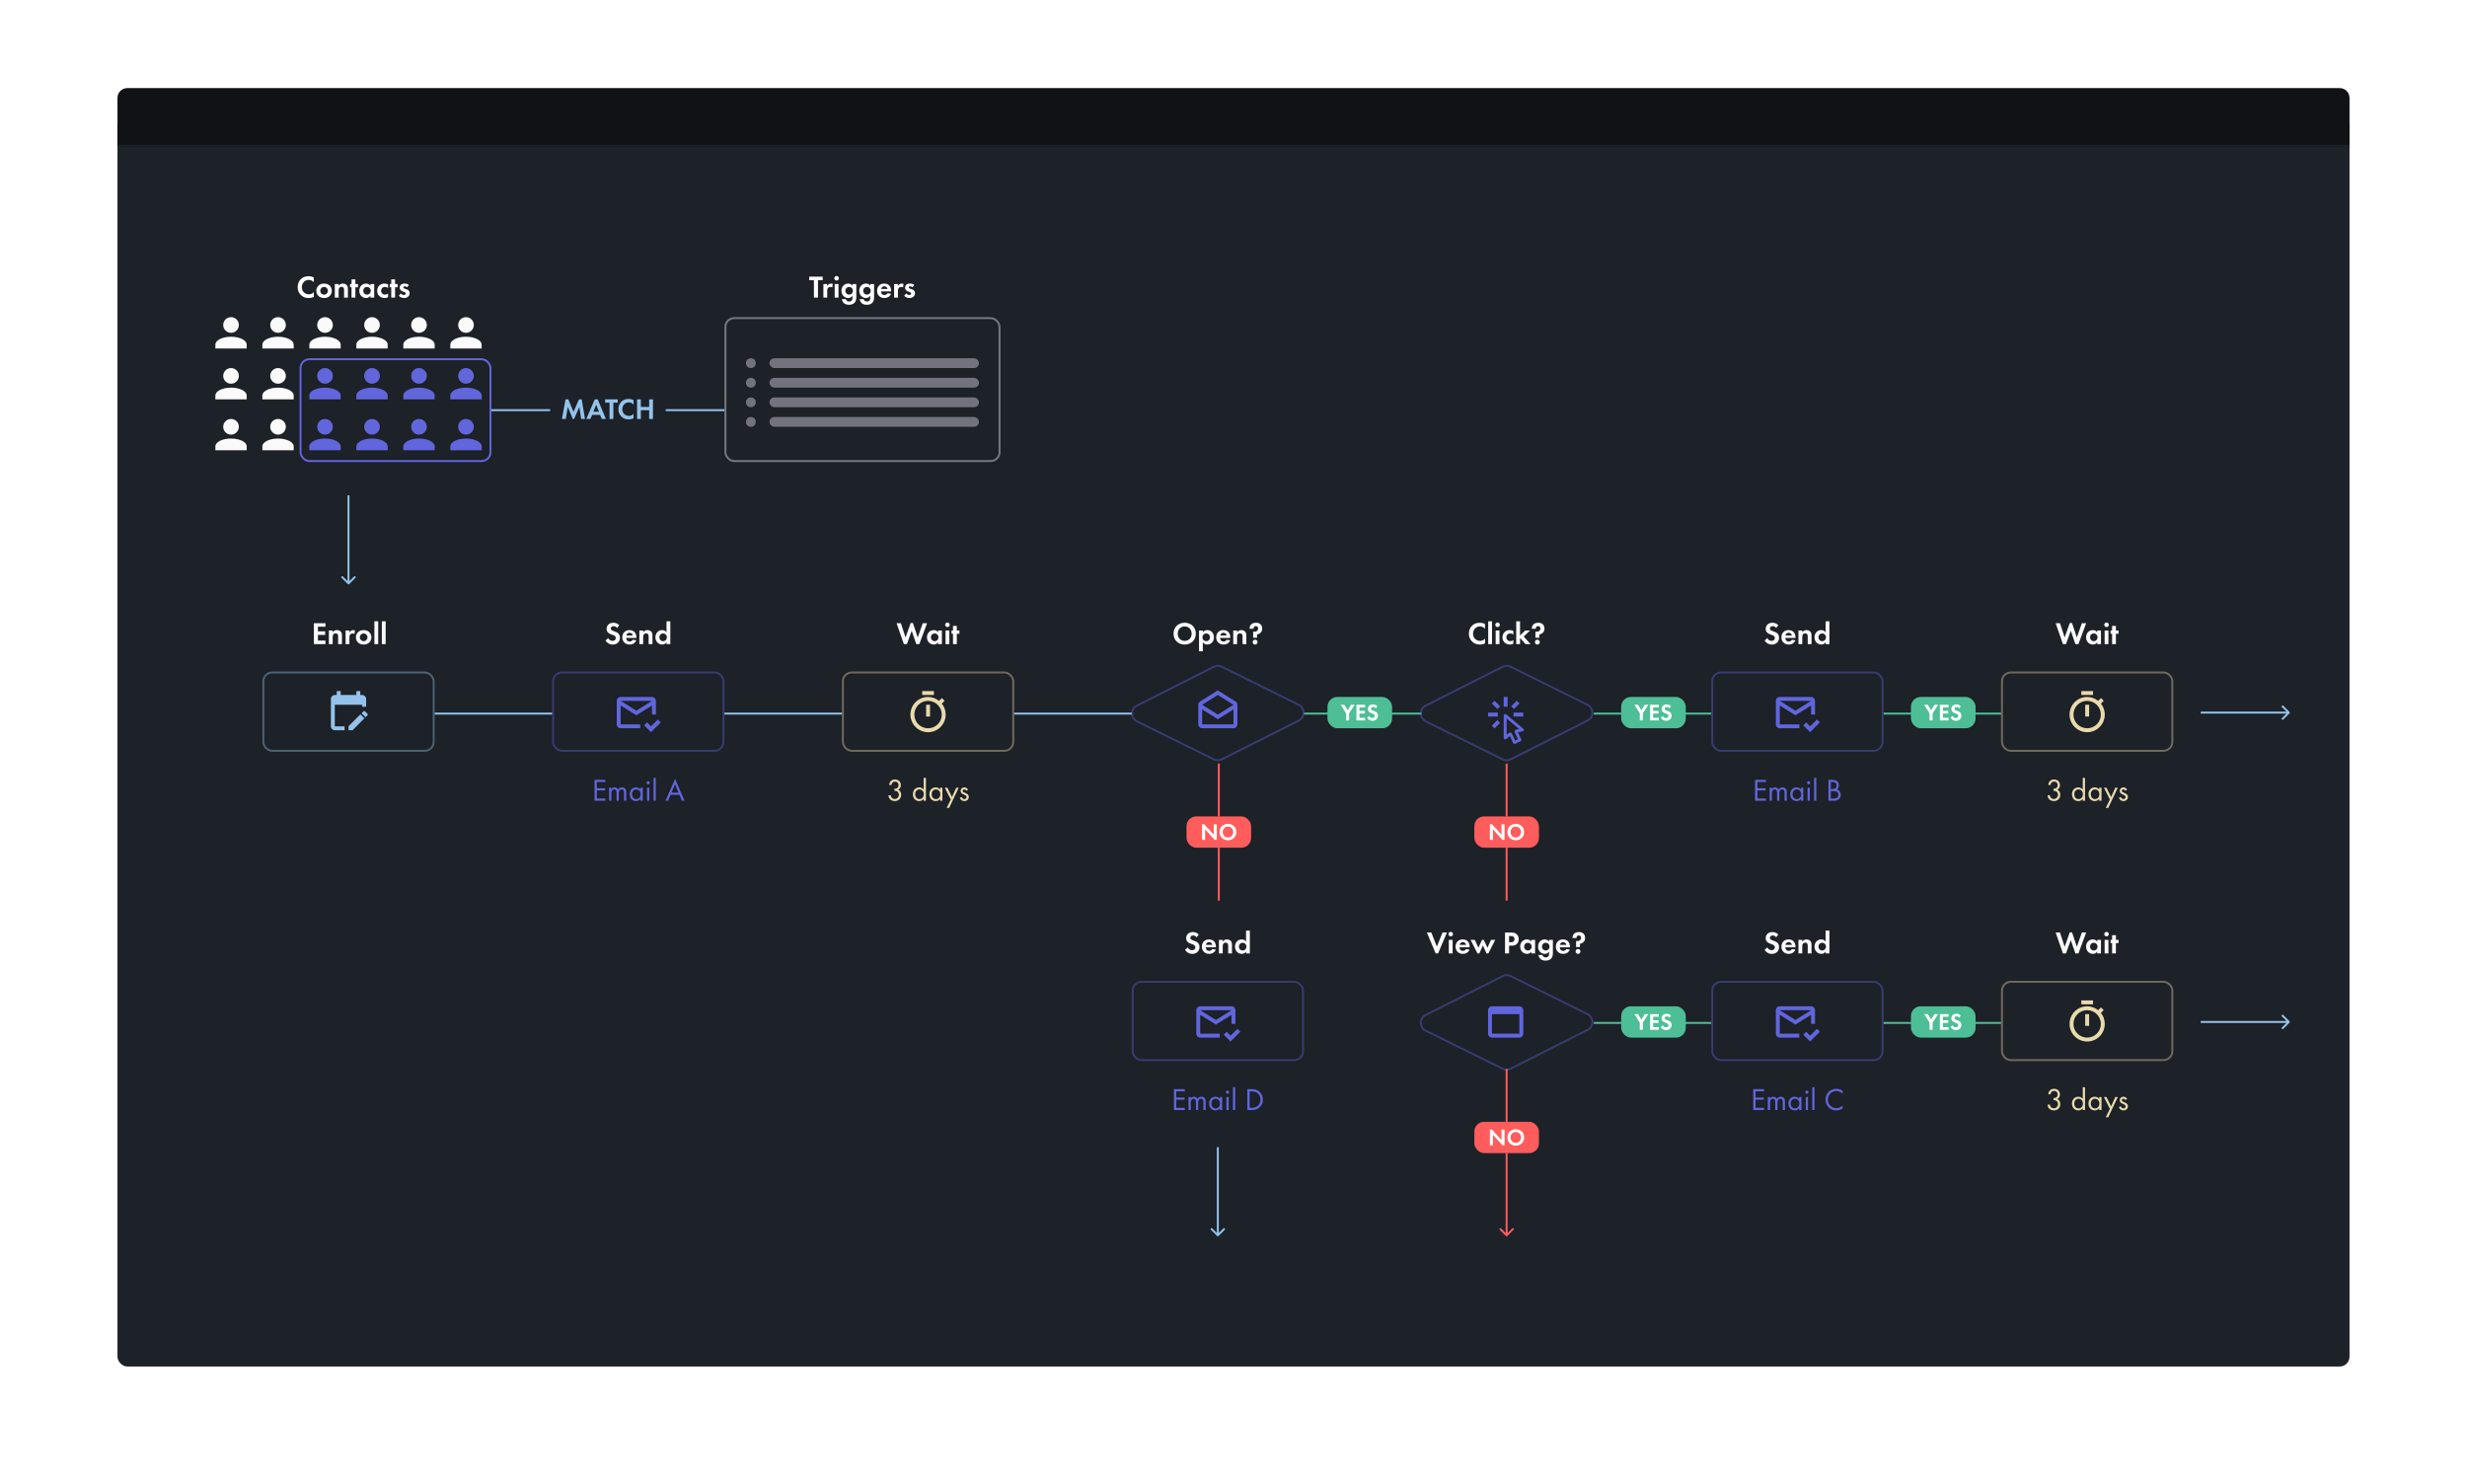 <svg width="1260" height="758" viewBox="0 0 1260 758" fill="none" xmlns="http://www.w3.org/2000/svg">
<g filter="url(#filter0_d)">
<rect x="60" y="45" width="1140" height="638" rx="5" fill="#1D2128"/>
</g>
<rect opacity="0.4" x="134.5" y="343.5" width="87" height="40" rx="4.5" stroke="#93C3EA"/>
<path d="M185 355H184V353H182V355H174V353H172V355H171C169.9 355 169 355.9 169 357V371C169 372.1 169.9 373 171 373H176V371H171V360H185V361H187V357C187 355.9 186.1 355 185 355ZM187.7 365.35L186.7 366.35L184.65 364.35L185.65 363.35C185.85 363.14 186.19 363.13 186.42 363.35L187.7 364.63C187.89 364.83 187.89 365.15 187.7 365.35ZM178 370.94L184.07 364.88L186.12 366.88L180.06 373H178V370.94Z" fill="#93C3EA"/>
<path d="M166.23 318.328H160.31V329H166.23V327.208H162.39V324.296H166.07V322.504H162.39V320.12H166.23V318.328ZM167.959 329H169.911V325.464C169.911 325.064 169.927 324.568 170.215 324.12C170.503 323.688 170.903 323.512 171.415 323.512C171.607 323.512 172.023 323.544 172.327 323.864C172.679 324.232 172.695 324.84 172.695 325.224V329H174.647V324.648C174.647 323.976 174.583 323.288 174.103 322.696C173.559 322.024 172.663 321.848 172.055 321.848C170.935 321.848 170.279 322.456 169.911 322.968V322.072H167.959V329ZM176.506 329H178.458V325.672C178.458 325.192 178.474 324.6 178.842 324.136C179.226 323.656 179.77 323.576 180.138 323.576C180.538 323.576 180.794 323.656 181.05 323.832L181.306 322.008C181.082 321.928 180.81 321.848 180.474 321.848C180.01 321.848 179.626 321.96 179.322 322.152C179.178 322.232 178.762 322.52 178.458 323.112V322.072H176.506V329ZM185.732 321.848C184.42 321.848 183.524 322.28 182.932 322.824C182.243 323.448 181.764 324.408 181.764 325.544C181.764 326.664 182.243 327.624 182.932 328.248C183.524 328.792 184.42 329.224 185.732 329.224C187.044 329.224 187.94 328.792 188.532 328.248C189.22 327.624 189.7 326.664 189.7 325.544C189.7 324.408 189.22 323.448 188.532 322.824C187.94 322.28 187.044 321.848 185.732 321.848ZM185.732 327.496C184.596 327.496 183.78 326.6 183.78 325.544C183.78 324.456 184.612 323.576 185.732 323.576C186.852 323.576 187.684 324.456 187.684 325.544C187.684 326.6 186.868 327.496 185.732 327.496ZM191.209 317.336V329H193.161V317.336H191.209ZM195.022 317.336V329H196.974V317.336H195.022Z" fill="#FAFAFA"/>
<rect opacity="0.4" x="282.5" y="343.5" width="87" height="40" rx="4.5" stroke="#6166DC"/>
<path d="M337.5 369L332.5 374L329 370.5L330.5 369L332.5 371L336 367.5L337.5 369ZM315 358V370C315 371.1 315.9 372 317 372H327V370H317V360.37L325 365.36L333 360.37V365H335V358C335 356.9 334.1 356 333 356H317C315.89 356 315 356.89 315 358ZM317 358H333L325 363L317 358Z" fill="#6166DC"/>
<path d="M316.263 319.336C315.175 318.216 313.911 318.088 313.239 318.088C310.871 318.088 309.815 319.656 309.815 321.224C309.815 322.312 310.311 322.904 310.663 323.208C311.207 323.688 311.879 323.944 312.439 324.136C313.047 324.344 313.687 324.552 314.087 324.92C314.375 325.192 314.503 325.496 314.503 325.88C314.503 326.776 313.799 327.352 312.855 327.352C312.103 327.352 311.127 326.968 310.615 325.928L309.255 327.224C309.815 328.04 310.967 329.24 312.935 329.24C315.143 329.24 316.647 327.816 316.647 325.736C316.647 324.648 316.215 323.928 315.735 323.496C315.191 323 314.407 322.712 313.575 322.424C312.903 322.184 312.551 322.056 312.295 321.816C312.039 321.592 311.959 321.352 311.959 321.096C311.959 320.552 312.311 319.848 313.431 319.848C313.815 319.848 314.551 319.928 315.175 320.76L316.263 319.336ZM323.194 326.776C322.874 327.336 322.314 327.688 321.578 327.688C320.826 327.688 320.394 327.32 320.186 327.032C319.962 326.728 319.85 326.28 319.85 325.864H325.034V325.704C325.034 324.952 324.938 323.864 324.202 322.984C323.722 322.408 322.906 321.848 321.498 321.848C320.666 321.848 319.706 322.024 318.89 322.824C318.394 323.32 317.834 324.168 317.834 325.544C317.834 326.632 318.154 327.528 318.922 328.248C319.61 328.904 320.458 329.224 321.578 329.224C323.994 329.224 324.778 327.576 324.986 327.064L323.194 326.776ZM319.914 324.616C320.074 323.688 320.826 323.224 321.546 323.224C322.266 323.224 323.034 323.672 323.194 324.616H319.914ZM326.545 329H328.497V325.464C328.497 325.064 328.513 324.568 328.801 324.12C329.089 323.688 329.489 323.512 330.001 323.512C330.193 323.512 330.609 323.544 330.913 323.864C331.265 324.232 331.281 324.84 331.281 325.224V329H333.233V324.648C333.233 323.976 333.169 323.288 332.689 322.696C332.145 322.024 331.249 321.848 330.641 321.848C329.521 321.848 328.865 322.456 328.497 322.968V322.072H326.545V329ZM340.404 322.968C339.748 321.944 338.708 321.848 338.18 321.848C336.132 321.848 334.74 323.48 334.74 325.528C334.74 327.56 336.148 329.224 338.276 329.224C338.772 329.224 339.7 329.112 340.404 328.104V329H342.356V317.336H340.404V322.968ZM338.676 323.576C339.796 323.576 340.596 324.424 340.596 325.528C340.596 326.632 339.796 327.496 338.676 327.496C337.556 327.496 336.756 326.632 336.756 325.528C336.756 324.424 337.556 323.576 338.676 323.576Z" fill="#FAFAFA"/>
<path d="M309.193 398.328H303.657V409H309.193V407.88H304.841V403.736H309.065V402.616H304.841V399.448H309.193V398.328ZM311.088 409H312.24V405.384C312.24 404.584 312.384 403.224 313.696 403.224C314.912 403.224 314.896 404.6 314.896 405.064V409H316.048V405.304C316.048 404.504 316.192 403.224 317.52 403.224C318.608 403.224 318.704 404.216 318.704 404.968V409H319.856V404.792C319.856 403.848 319.664 402.2 317.696 402.2C317.248 402.2 316.336 402.264 315.696 403.272C315.568 403.048 315.088 402.2 313.888 402.2C313.184 402.2 312.608 402.52 312.24 403.064V402.36H311.088V409ZM327.129 403.304C326.825 402.904 326.137 402.2 324.857 402.2C323.161 402.2 321.625 403.384 321.625 405.672C321.625 408.008 323.177 409.192 324.857 409.192C326.025 409.192 326.745 408.568 327.129 408.072V409H328.281V402.36H327.129V403.304ZM324.985 403.224C326.009 403.224 327.193 403.976 327.193 405.688C327.193 407 326.393 408.168 324.985 408.168C323.609 408.168 322.809 407.096 322.809 405.672C322.809 404.056 323.849 403.224 324.985 403.224ZM330.463 402.36V409H331.615V402.36H330.463ZM330.223 399.848C330.223 400.296 330.591 400.664 331.039 400.664C331.487 400.664 331.855 400.296 331.855 399.848C331.855 399.4 331.487 399.032 331.039 399.032C330.591 399.032 330.223 399.4 330.223 399.848ZM333.791 397.336V409H334.943V397.336H333.791ZM348.278 409H349.59L344.806 397.816L339.894 409H341.206L342.486 405.992H347.03L348.278 409ZM342.95 404.872L344.774 400.6L346.566 404.872H342.95Z" fill="#6166DC"/>
<rect opacity="0.4" x="578.5" y="501.5" width="87" height="40" rx="4.5" stroke="#6166DC"/>
<path d="M633.5 527L628.5 532L625 528.5L626.5 527L628.5 529L632 525.5L633.5 527ZM611 516V528C611 529.1 611.9 530 613 530H623V528H613V518.37L621 523.36L629 518.37V523H631V516C631 514.9 630.1 514 629 514H613C611.89 514 611 514.89 611 516ZM613 516H629L621 521L613 516Z" fill="#6166DC"/>
<path d="M612.263 477.336C611.175 476.216 609.911 476.088 609.239 476.088C606.871 476.088 605.815 477.656 605.815 479.224C605.815 480.312 606.311 480.904 606.663 481.208C607.207 481.688 607.879 481.944 608.439 482.136C609.047 482.344 609.687 482.552 610.087 482.92C610.375 483.192 610.503 483.496 610.503 483.88C610.503 484.776 609.799 485.352 608.855 485.352C608.103 485.352 607.127 484.968 606.615 483.928L605.255 485.224C605.815 486.04 606.967 487.24 608.935 487.24C611.143 487.24 612.647 485.816 612.647 483.736C612.647 482.648 612.215 481.928 611.735 481.496C611.191 481 610.407 480.712 609.575 480.424C608.903 480.184 608.551 480.056 608.295 479.816C608.039 479.592 607.959 479.352 607.959 479.096C607.959 478.552 608.311 477.848 609.431 477.848C609.815 477.848 610.551 477.928 611.175 478.76L612.263 477.336ZM619.194 484.776C618.874 485.336 618.314 485.688 617.578 485.688C616.826 485.688 616.394 485.32 616.186 485.032C615.962 484.728 615.85 484.28 615.85 483.864H621.034V483.704C621.034 482.952 620.938 481.864 620.202 480.984C619.722 480.408 618.906 479.848 617.498 479.848C616.666 479.848 615.706 480.024 614.89 480.824C614.394 481.32 613.834 482.168 613.834 483.544C613.834 484.632 614.154 485.528 614.922 486.248C615.61 486.904 616.458 487.224 617.578 487.224C619.994 487.224 620.778 485.576 620.986 485.064L619.194 484.776ZM615.914 482.616C616.074 481.688 616.826 481.224 617.546 481.224C618.266 481.224 619.034 481.672 619.194 482.616H615.914ZM622.545 487H624.497V483.464C624.497 483.064 624.513 482.568 624.801 482.12C625.089 481.688 625.489 481.512 626.001 481.512C626.193 481.512 626.609 481.544 626.913 481.864C627.265 482.232 627.281 482.84 627.281 483.224V487H629.233V482.648C629.233 481.976 629.169 481.288 628.689 480.696C628.145 480.024 627.249 479.848 626.641 479.848C625.521 479.848 624.865 480.456 624.497 480.968V480.072H622.545V487ZM636.404 480.968C635.748 479.944 634.708 479.848 634.18 479.848C632.132 479.848 630.74 481.48 630.74 483.528C630.74 485.56 632.148 487.224 634.276 487.224C634.772 487.224 635.7 487.112 636.404 486.104V487H638.356V475.336H636.404V480.968ZM634.676 481.576C635.796 481.576 636.596 482.424 636.596 483.528C636.596 484.632 635.796 485.496 634.676 485.496C633.556 485.496 632.756 484.632 632.756 483.528C632.756 482.424 633.556 481.576 634.676 481.576Z" fill="#FAFAFA"/>
<path d="M605.115 556.328H599.579V567H605.115V565.88H600.763V561.736H604.987V560.616H600.763V557.448H605.115V556.328ZM607.01 567H608.162V563.384C608.162 562.584 608.306 561.224 609.618 561.224C610.834 561.224 610.818 562.6 610.818 563.064V567H611.97V563.304C611.97 562.504 612.114 561.224 613.442 561.224C614.53 561.224 614.626 562.216 614.626 562.968V567H615.778V562.792C615.778 561.848 615.586 560.2 613.618 560.2C613.17 560.2 612.258 560.264 611.618 561.272C611.49 561.048 611.01 560.2 609.81 560.2C609.106 560.2 608.53 560.52 608.162 561.064V560.36H607.01V567ZM623.051 561.304C622.747 560.904 622.059 560.2 620.779 560.2C619.083 560.2 617.547 561.384 617.547 563.672C617.547 566.008 619.099 567.192 620.779 567.192C621.947 567.192 622.667 566.568 623.051 566.072V567H624.203V560.36H623.051V561.304ZM620.907 561.224C621.931 561.224 623.115 561.976 623.115 563.688C623.115 565 622.315 566.168 620.907 566.168C619.531 566.168 618.731 565.096 618.731 563.672C618.731 562.056 619.771 561.224 620.907 561.224ZM626.385 560.36V567H627.537V560.36H626.385ZM626.145 557.848C626.145 558.296 626.513 558.664 626.961 558.664C627.409 558.664 627.777 558.296 627.777 557.848C627.777 557.4 627.409 557.032 626.961 557.032C626.513 557.032 626.145 557.4 626.145 557.848ZM629.713 555.336V567H630.865V555.336H629.713ZM637.064 567H639.224C641.128 567 642.152 566.6 643.128 565.768C643.896 565.112 645 563.912 645 561.672C645 559.752 644.152 558.392 643.176 557.576C641.832 556.44 640.312 556.328 639.24 556.328H637.064V567ZM638.248 557.448H639.288C641.992 557.448 643.784 559.112 643.784 561.672C643.784 563.192 643.144 564.248 642.344 564.92C641.304 565.784 640.136 565.88 639.288 565.88H638.248V557.448Z" fill="#6166DC"/>
<path d="M420.179 143.12V141.328H413.299V143.12H415.699V152H417.779V143.12H420.179ZM420.537 152H422.489V148.672C422.489 148.192 422.505 147.6 422.873 147.136C423.257 146.656 423.801 146.576 424.169 146.576C424.569 146.576 424.825 146.656 425.081 146.832L425.337 145.008C425.113 144.928 424.841 144.848 424.505 144.848C424.041 144.848 423.657 144.96 423.353 145.152C423.209 145.232 422.793 145.52 422.489 146.112V145.072H420.537V152ZM426.303 145.072V152H428.255V145.072H426.303ZM426.111 142.144C426.111 142.784 426.639 143.312 427.279 143.312C427.919 143.312 428.447 142.784 428.447 142.144C428.447 141.504 427.919 140.976 427.279 140.976C426.639 140.976 426.111 141.504 426.111 142.144ZM435.396 145.968C435.124 145.552 434.516 144.848 433.22 144.848C432.292 144.848 431.444 145.184 430.836 145.776C430.164 146.432 429.764 147.44 429.764 148.528C429.764 149.872 430.356 150.768 430.868 151.28C431.539 151.936 432.34 152.224 433.268 152.224C433.796 152.224 434.724 152.096 435.396 151.072V152.048C435.396 152.608 435.348 153.152 434.9 153.584C434.644 153.824 434.276 154.016 433.716 154.016C433.444 154.016 432.916 154 432.532 153.648C432.308 153.456 432.132 153.136 432.052 152.816H429.94C430.1 153.6 430.516 154.416 431.06 154.88C431.508 155.28 432.308 155.68 433.652 155.68C435.076 155.68 435.908 155.184 436.388 154.704C437.252 153.84 437.348 152.736 437.348 151.68V145.072H435.396V145.968ZM433.7 146.576C434.228 146.576 434.676 146.736 435.06 147.136C435.332 147.424 435.62 147.872 435.62 148.528C435.62 149.088 435.396 149.648 434.996 150.016C434.66 150.32 434.18 150.496 433.7 150.496C433.236 150.496 432.708 150.336 432.292 149.888C432.004 149.584 431.78 149.136 431.78 148.528C431.78 147.808 432.084 147.344 432.404 147.056C432.644 146.832 433.076 146.576 433.7 146.576ZM444.489 145.968C444.217 145.552 443.609 144.848 442.313 144.848C441.385 144.848 440.537 145.184 439.929 145.776C439.257 146.432 438.857 147.44 438.857 148.528C438.857 149.872 439.449 150.768 439.961 151.28C440.633 151.936 441.433 152.224 442.361 152.224C442.889 152.224 443.817 152.096 444.489 151.072V152.048C444.489 152.608 444.441 153.152 443.993 153.584C443.737 153.824 443.369 154.016 442.809 154.016C442.537 154.016 442.009 154 441.625 153.648C441.401 153.456 441.225 153.136 441.145 152.816H439.033C439.193 153.6 439.609 154.416 440.153 154.88C440.601 155.28 441.401 155.68 442.745 155.68C444.169 155.68 445.001 155.184 445.481 154.704C446.345 153.84 446.441 152.736 446.441 151.68V145.072H444.489V145.968ZM442.793 146.576C443.321 146.576 443.769 146.736 444.153 147.136C444.425 147.424 444.713 147.872 444.713 148.528C444.713 149.088 444.489 149.648 444.089 150.016C443.753 150.32 443.273 150.496 442.793 150.496C442.329 150.496 441.801 150.336 441.385 149.888C441.097 149.584 440.873 149.136 440.873 148.528C440.873 147.808 441.177 147.344 441.497 147.056C441.737 146.832 442.169 146.576 442.793 146.576ZM453.311 149.776C452.991 150.336 452.431 150.688 451.695 150.688C450.943 150.688 450.511 150.32 450.303 150.032C450.079 149.728 449.967 149.28 449.967 148.864H455.151V148.704C455.151 147.952 455.055 146.864 454.319 145.984C453.839 145.408 453.023 144.848 451.615 144.848C450.783 144.848 449.823 145.024 449.007 145.824C448.511 146.32 447.951 147.168 447.951 148.544C447.951 149.632 448.271 150.528 449.039 151.248C449.727 151.904 450.575 152.224 451.695 152.224C454.111 152.224 454.895 150.576 455.103 150.064L453.311 149.776ZM450.031 147.616C450.191 146.688 450.943 146.224 451.663 146.224C452.383 146.224 453.151 146.672 453.311 147.616H450.031ZM456.662 152H458.614V148.672C458.614 148.192 458.63 147.6 458.998 147.136C459.382 146.656 459.926 146.576 460.294 146.576C460.694 146.576 460.95 146.656 461.206 146.832L461.462 145.008C461.238 144.928 460.966 144.848 460.63 144.848C460.166 144.848 459.782 144.96 459.478 145.152C459.334 145.232 458.918 145.52 458.614 146.112V145.072H456.662V152ZM466.992 145.584C466.112 144.912 465.296 144.848 464.784 144.848C464.224 144.848 463.52 144.912 462.976 145.344C462.576 145.68 462.256 146.24 462.256 146.912C462.256 147.472 462.464 147.904 462.784 148.24C463.2 148.672 463.776 148.896 464.272 149.072L464.72 149.232C464.976 149.328 465.328 149.504 465.328 149.936C465.328 150.416 464.912 150.688 464.368 150.688C463.792 150.688 463.216 150.336 462.832 149.888L461.808 151.072C462.24 151.536 463.056 152.224 464.496 152.224C465.344 152.224 466.016 152 466.576 151.488C467.136 150.976 467.344 150.352 467.344 149.728C467.344 149.28 467.2 148.864 466.992 148.576C466.592 148.032 465.776 147.76 465.232 147.584L464.768 147.44C464.224 147.264 464.144 146.992 464.144 146.816C464.144 146.48 464.432 146.256 464.896 146.256C465.104 146.256 465.568 146.288 466.032 146.72L466.992 145.584Z" fill="white"/>
<rect opacity="0.4" x="370.5" y="162.5" width="140" height="73" rx="4.5" stroke="#FAFAFA"/>
<rect x="393" y="213" width="107" height="5" rx="2.5" fill="#73737D"/>
<rect x="393" y="203" width="107" height="5" rx="2.5" fill="#73737D"/>
<rect x="393" y="193" width="107" height="5" rx="2.5" fill="#73737D"/>
<rect x="393" y="183" width="107" height="5" rx="2.5" fill="#73737D"/>
<circle cx="383.5" cy="185.5" r="2.5" fill="#73737D"/>
<circle cx="383.5" cy="195.5" r="2.5" fill="#73737D"/>
<circle cx="383.5" cy="205.5" r="2.5" fill="#73737D"/>
<circle cx="383.5" cy="215.5" r="2.5" fill="#73737D"/>
<path d="M286.989 214H288.969L289.989 207.835L292.554 214H293.214L295.899 207.835L296.799 214H298.779L297.099 203.995H295.689L292.914 210.355L290.259 203.995H288.849L286.989 214ZM307.361 214H309.461L305.276 203.995H303.746L299.441 214H301.556L302.441 211.9H306.476L307.361 214ZM303.056 210.31L304.481 206.71L305.906 210.31H303.056ZM315.517 205.675V203.995H309.067V205.675H311.317V214H313.267V205.675H315.517ZM323.573 211.36C322.988 212.05 322.163 212.455 321.233 212.455C319.553 212.455 317.843 211.255 317.843 209.035C317.843 207.19 319.148 205.54 321.158 205.54C321.518 205.54 322.658 205.615 323.573 206.665V204.385C322.658 203.89 321.818 203.77 321.113 203.77C319.688 203.77 318.443 204.145 317.438 205.09C316.583 205.885 315.833 207.19 315.833 209.005C315.833 210.475 316.283 211.72 317.438 212.83C318.278 213.625 319.343 214.225 321.098 214.225C322.178 214.225 322.973 213.955 323.573 213.64V211.36ZM327.316 203.995H325.366V214H327.316V209.545H331.546V214H333.496V203.995H331.546V207.865H327.316V203.995Z" fill="#93C3EA"/>
<line x1="251" y1="209.5" x2="281" y2="209.5" stroke="#93C3EA"/>
<line x1="340" y1="209.5" x2="370" y2="209.5" stroke="#93C3EA"/>
<line x1="666" y1="364.5" x2="726" y2="364.5" stroke="#4EBE96"/>
<rect x="678" y="356" width="33" height="16" rx="5" fill="#4EBE96"/>
<path d="M687.503 368H689.063V364.34L691.883 359.996H690.035L688.319 362.78L686.603 359.996H684.755L687.503 364.34V368ZM697.209 359.996H692.769V368H697.209V366.656H694.329V364.472H697.089V363.128H694.329V361.34H697.209V359.996ZM703.475 360.752C702.659 359.912 701.711 359.816 701.207 359.816C699.431 359.816 698.639 360.992 698.639 362.168C698.639 362.984 699.011 363.428 699.275 363.656C699.683 364.016 700.187 364.208 700.607 364.352C701.063 364.508 701.543 364.664 701.843 364.94C702.059 365.144 702.155 365.372 702.155 365.66C702.155 366.332 701.627 366.764 700.919 366.764C700.355 366.764 699.623 366.476 699.239 365.696L698.219 366.668C698.639 367.28 699.503 368.18 700.979 368.18C702.635 368.18 703.763 367.112 703.763 365.552C703.763 364.736 703.439 364.196 703.079 363.872C702.671 363.5 702.083 363.284 701.459 363.068C700.955 362.888 700.691 362.792 700.499 362.612C700.307 362.444 700.247 362.264 700.247 362.072C700.247 361.664 700.511 361.136 701.351 361.136C701.639 361.136 702.191 361.196 702.659 361.82L703.475 360.752Z" fill="white"/>
<line x1="622.5" y1="390" x2="622.5" y2="417" stroke="#FF5C5C"/>
<line x1="622.5" y1="433" x2="622.5" y2="460" stroke="#FF5C5C"/>
<rect x="606" y="417" width="33" height="16" rx="5" fill="#FF5C5C"/>
<path d="M615.503 429V423.648L620.375 429H621.455V420.996H619.895V426.336L615.023 420.996H613.943V429H615.503ZM627.171 420.816C624.651 420.816 622.899 422.568 622.899 425.004C622.899 427.44 624.651 429.18 627.171 429.18C629.691 429.18 631.443 427.44 631.443 425.004C631.443 422.568 629.691 420.816 627.171 420.816ZM627.171 427.764C625.611 427.764 624.507 426.624 624.507 425.004C624.507 423.384 625.611 422.232 627.171 422.232C628.731 422.232 629.835 423.384 629.835 425.004C629.835 426.624 628.731 427.764 627.171 427.764Z" fill="white"/>
<line x1="769.5" y1="390" x2="769.5" y2="417" stroke="#FF5C5C"/>
<line x1="769.5" y1="433" x2="769.5" y2="460" stroke="#FF5C5C"/>
<rect x="753" y="417" width="33" height="16" rx="5" fill="#FF5C5C"/>
<path d="M762.503 429V423.648L767.375 429H768.455V420.996H766.895V426.336L762.023 420.996H760.943V429H762.503ZM774.171 420.816C771.651 420.816 769.899 422.568 769.899 425.004C769.899 427.44 771.651 429.18 774.171 429.18C776.691 429.18 778.443 427.44 778.443 425.004C778.443 422.568 776.691 420.816 774.171 420.816ZM774.171 427.764C772.611 427.764 771.507 426.624 771.507 425.004C771.507 423.384 772.611 422.232 774.171 422.232C775.731 422.232 776.835 423.384 776.835 425.004C776.835 426.624 775.731 427.764 774.171 427.764Z" fill="white"/>
<line x1="814" y1="364.5" x2="874" y2="364.5" stroke="#4EBE96"/>
<rect x="828" y="356" width="33" height="16" rx="5" fill="#4EBE96"/>
<path d="M837.503 368H839.063V364.34L841.883 359.996H840.035L838.319 362.78L836.603 359.996H834.755L837.503 364.34V368ZM847.209 359.996H842.769V368H847.209V366.656H844.329V364.472H847.089V363.128H844.329V361.34H847.209V359.996ZM853.475 360.752C852.659 359.912 851.711 359.816 851.207 359.816C849.431 359.816 848.639 360.992 848.639 362.168C848.639 362.984 849.011 363.428 849.275 363.656C849.683 364.016 850.187 364.208 850.607 364.352C851.063 364.508 851.543 364.664 851.843 364.94C852.059 365.144 852.155 365.372 852.155 365.66C852.155 366.332 851.627 366.764 850.919 366.764C850.355 366.764 849.623 366.476 849.239 365.696L848.219 366.668C848.639 367.28 849.503 368.18 850.979 368.18C852.635 368.18 853.763 367.112 853.763 365.552C853.763 364.736 853.439 364.196 853.079 363.872C852.671 363.5 852.083 363.284 851.459 363.068C850.955 362.888 850.691 362.792 850.499 362.612C850.307 362.444 850.247 362.264 850.247 362.072C850.247 361.664 850.511 361.136 851.351 361.136C851.639 361.136 852.191 361.196 852.659 361.82L853.475 360.752Z" fill="white"/>
<line x1="962" y1="364.5" x2="1022" y2="364.5" stroke="#4EBE96"/>
<rect x="976" y="356" width="33" height="16" rx="5" fill="#4EBE96"/>
<path d="M985.503 368H987.063V364.34L989.883 359.996H988.035L986.319 362.78L984.603 359.996H982.755L985.503 364.34V368ZM995.209 359.996H990.769V368H995.209V366.656H992.329V364.472H995.089V363.128H992.329V361.34H995.209V359.996ZM1001.47 360.752C1000.66 359.912 999.711 359.816 999.207 359.816C997.431 359.816 996.639 360.992 996.639 362.168C996.639 362.984 997.011 363.428 997.275 363.656C997.683 364.016 998.187 364.208 998.607 364.352C999.063 364.508 999.543 364.664 999.843 364.94C1000.06 365.144 1000.15 365.372 1000.15 365.66C1000.15 366.332 999.627 366.764 998.919 366.764C998.355 366.764 997.623 366.476 997.239 365.696L996.219 366.668C996.639 367.28 997.503 368.18 998.979 368.18C1000.63 368.18 1001.76 367.112 1001.76 365.552C1001.76 364.736 1001.44 364.196 1001.08 363.872C1000.67 363.5 1000.08 363.284 999.459 363.068C998.955 362.888 998.691 362.792 998.499 362.612C998.307 362.444 998.247 362.264 998.247 362.072C998.247 361.664 998.511 361.136 999.351 361.136C999.639 361.136 1000.19 361.196 1000.66 361.82L1001.47 360.752Z" fill="white"/>
<rect opacity="0.4" x="874.5" y="343.5" width="87" height="40" rx="4.5" stroke="#6166DC"/>
<path d="M929.5 369L924.5 374L921 370.5L922.5 369L924.5 371L928 367.5L929.5 369ZM907 358V370C907 371.1 907.9 372 909 372H919V370H909V360.37L917 365.36L925 360.37V365H927V358C927 356.9 926.1 356 925 356H909C907.89 356 907 356.89 907 358ZM909 358H925L917 363L909 358Z" fill="#6166DC"/>
<path d="M908.263 319.336C907.175 318.216 905.911 318.088 905.239 318.088C902.871 318.088 901.815 319.656 901.815 321.224C901.815 322.312 902.311 322.904 902.663 323.208C903.207 323.688 903.879 323.944 904.439 324.136C905.047 324.344 905.687 324.552 906.087 324.92C906.375 325.192 906.503 325.496 906.503 325.88C906.503 326.776 905.799 327.352 904.855 327.352C904.103 327.352 903.127 326.968 902.615 325.928L901.255 327.224C901.815 328.04 902.967 329.24 904.935 329.24C907.143 329.24 908.647 327.816 908.647 325.736C908.647 324.648 908.215 323.928 907.735 323.496C907.191 323 906.407 322.712 905.575 322.424C904.903 322.184 904.551 322.056 904.295 321.816C904.039 321.592 903.959 321.352 903.959 321.096C903.959 320.552 904.311 319.848 905.431 319.848C905.815 319.848 906.551 319.928 907.175 320.76L908.263 319.336ZM915.194 326.776C914.874 327.336 914.314 327.688 913.578 327.688C912.826 327.688 912.394 327.32 912.186 327.032C911.962 326.728 911.85 326.28 911.85 325.864H917.034V325.704C917.034 324.952 916.938 323.864 916.202 322.984C915.722 322.408 914.906 321.848 913.498 321.848C912.666 321.848 911.706 322.024 910.89 322.824C910.394 323.32 909.834 324.168 909.834 325.544C909.834 326.632 910.154 327.528 910.922 328.248C911.61 328.904 912.458 329.224 913.578 329.224C915.994 329.224 916.778 327.576 916.986 327.064L915.194 326.776ZM911.914 324.616C912.074 323.688 912.826 323.224 913.546 323.224C914.266 323.224 915.034 323.672 915.194 324.616H911.914ZM918.545 329H920.497V325.464C920.497 325.064 920.513 324.568 920.801 324.12C921.089 323.688 921.489 323.512 922.001 323.512C922.193 323.512 922.609 323.544 922.913 323.864C923.265 324.232 923.281 324.84 923.281 325.224V329H925.233V324.648C925.233 323.976 925.169 323.288 924.689 322.696C924.145 322.024 923.249 321.848 922.641 321.848C921.521 321.848 920.865 322.456 920.497 322.968V322.072H918.545V329ZM932.404 322.968C931.748 321.944 930.708 321.848 930.18 321.848C928.132 321.848 926.74 323.48 926.74 325.528C926.74 327.56 928.148 329.224 930.276 329.224C930.772 329.224 931.7 329.112 932.404 328.104V329H934.356V317.336H932.404V322.968ZM930.676 323.576C931.796 323.576 932.596 324.424 932.596 325.528C932.596 326.632 931.796 327.496 930.676 327.496C929.556 327.496 928.756 326.632 928.756 325.528C928.756 324.424 929.556 323.576 930.676 323.576Z" fill="#FAFAFA"/>
<path d="M901.928 398.328H896.392V409H901.928V407.88H897.576V403.736H901.8V402.616H897.576V399.448H901.928V398.328ZM903.822 409H904.974V405.384C904.974 404.584 905.118 403.224 906.43 403.224C907.646 403.224 907.63 404.6 907.63 405.064V409H908.782V405.304C908.782 404.504 908.926 403.224 910.254 403.224C911.342 403.224 911.438 404.216 911.438 404.968V409H912.59V404.792C912.59 403.848 912.398 402.2 910.43 402.2C909.982 402.2 909.07 402.264 908.43 403.272C908.302 403.048 907.822 402.2 906.622 402.2C905.918 402.2 905.342 402.52 904.974 403.064V402.36H903.822V409ZM919.864 403.304C919.56 402.904 918.872 402.2 917.592 402.2C915.896 402.2 914.36 403.384 914.36 405.672C914.36 408.008 915.912 409.192 917.592 409.192C918.76 409.192 919.48 408.568 919.864 408.072V409H921.016V402.36H919.864V403.304ZM917.72 403.224C918.744 403.224 919.928 403.976 919.928 405.688C919.928 407 919.128 408.168 917.72 408.168C916.344 408.168 915.544 407.096 915.544 405.672C915.544 404.056 916.584 403.224 917.72 403.224ZM923.197 402.36V409H924.349V402.36H923.197ZM922.957 399.848C922.957 400.296 923.325 400.664 923.773 400.664C924.221 400.664 924.589 400.296 924.589 399.848C924.589 399.4 924.221 399.032 923.773 399.032C923.325 399.032 922.957 399.4 922.957 399.848ZM926.526 397.336V409H927.678V397.336H926.526ZM933.876 398.328V409H936.532C937.268 409 938.244 408.968 939.092 408.296C939.668 407.848 940.18 407.016 940.18 405.992C940.18 404.968 939.636 403.672 938.148 403.304C939.092 402.664 939.204 401.736 939.204 401.208C939.204 399.912 938.58 399.256 938.244 399C937.46 398.376 936.388 398.328 935.796 398.328H933.876ZM935.06 399.448H935.988C936.324 399.448 938.052 399.48 938.052 401.24C938.052 402.888 936.58 403.016 935.956 403.016H935.06V399.448ZM935.06 404.072H936.276C937.124 404.072 937.684 404.168 938.084 404.392C938.5 404.616 938.996 405.112 938.996 405.96C938.996 406.6 938.708 407.128 938.292 407.432C937.78 407.832 937.108 407.88 936.42 407.88H935.06V404.072Z" fill="#6166DC"/>
<path opacity="0.4" d="M619.994 340.573C621.258 339.935 622.749 339.929 624.019 340.557L663.307 360.007C666.632 361.653 666.649 366.389 663.336 368.058L624.003 387.881C622.74 388.518 621.252 388.523 619.985 387.897L580.696 368.486C577.37 366.842 577.349 362.107 580.661 360.434L619.994 340.573Z" stroke="#6166DC"/>
<path d="M622 367.36L614 362.36V370H630V362.36L622 367.36ZM614 360L622 365L630 360L622 355L614 360ZM632 360V370C632 371.1 631.1 372 630 372H614C612.9 372 612 371.1 612 370V360C612 359.27 612.39 358.64 612.97 358.29L622 352.64L631.03 358.29C631.61 358.64 632 359.27 632 360Z" fill="#6166DC"/>
<path d="M605.064 318.088C601.704 318.088 599.368 320.424 599.368 323.672C599.368 326.92 601.704 329.24 605.064 329.24C608.424 329.24 610.76 326.92 610.76 323.672C610.76 320.424 608.424 318.088 605.064 318.088ZM605.064 327.352C602.984 327.352 601.512 325.832 601.512 323.672C601.512 321.512 602.984 319.976 605.064 319.976C607.144 319.976 608.616 321.512 608.616 323.672C608.616 325.832 607.144 327.352 605.064 327.352ZM614.341 328.104C615.109 329.144 616.085 329.224 616.565 329.224C617.589 329.224 618.389 328.824 618.917 328.328C619.317 327.944 620.005 327.096 620.005 325.528C620.005 324.152 619.477 323.288 618.965 322.776C618.181 321.992 617.205 321.848 616.597 321.848C615.317 321.848 614.645 322.536 614.341 322.968V322.072H612.389V332.664H614.341V328.104ZM616.069 323.576C616.533 323.576 617.045 323.752 617.397 324.072C617.781 324.44 617.989 325.016 617.989 325.528C617.989 326.04 617.797 326.616 617.381 327C617.125 327.24 616.709 327.496 616.069 327.496C615.461 327.496 615.045 327.256 614.789 327.032C614.405 326.696 614.149 326.168 614.149 325.528C614.149 324.888 614.373 324.408 614.805 324.04C615.157 323.72 615.557 323.576 616.069 323.576ZM626.522 326.776C626.202 327.336 625.642 327.688 624.906 327.688C624.154 327.688 623.722 327.32 623.514 327.032C623.29 326.728 623.178 326.28 623.178 325.864H628.362V325.704C628.362 324.952 628.266 323.864 627.53 322.984C627.05 322.408 626.234 321.848 624.826 321.848C623.994 321.848 623.034 322.024 622.218 322.824C621.722 323.32 621.162 324.168 621.162 325.544C621.162 326.632 621.482 327.528 622.25 328.248C622.938 328.904 623.786 329.224 624.906 329.224C627.322 329.224 628.106 327.576 628.314 327.064L626.522 326.776ZM623.242 324.616C623.402 323.688 624.154 323.224 624.874 323.224C625.594 323.224 626.362 323.672 626.522 324.616H623.242ZM629.873 329H631.825V325.464C631.825 325.064 631.841 324.568 632.129 324.12C632.417 323.688 632.817 323.512 633.329 323.512C633.521 323.512 633.937 323.544 634.241 323.864C634.593 324.232 634.609 324.84 634.609 325.224V329H636.561V324.648C636.561 323.976 636.497 323.288 636.017 322.696C635.473 322.024 634.577 321.848 633.969 321.848C632.849 321.848 632.193 322.456 631.825 322.968V322.072H629.873V329ZM642.02 325.752V324.072C642.836 323.96 643.444 323.576 643.844 323.176C644.388 322.632 644.66 321.976 644.66 321.112C644.66 320.04 644.276 319.336 643.828 318.904C643.156 318.248 642.324 318.088 641.492 318.088C640.148 318.088 639.396 318.536 638.964 318.984C638.516 319.464 638.164 320.312 638.164 321.144H640.244C640.244 320.584 640.42 320.264 640.596 320.104C640.692 320.008 640.948 319.816 641.412 319.816C641.812 319.816 642.068 319.96 642.244 320.136C642.436 320.328 642.58 320.632 642.58 321.064C642.58 321.496 642.404 321.88 642.164 322.136C641.828 322.472 641.284 322.68 640.66 322.68C640.436 322.68 640.228 322.664 640.036 322.616V325.752H642.02ZM639.78 327.992C639.78 328.696 640.324 329.24 641.028 329.24C641.732 329.24 642.276 328.696 642.276 327.992C642.276 327.288 641.732 326.744 641.028 326.744C640.324 326.744 639.78 327.288 639.78 327.992Z" fill="#FAFAFA"/>
<path opacity="0.4" d="M767.494 340.573C768.758 339.935 770.249 339.929 771.519 340.557L810.807 360.007C814.132 361.653 814.149 366.389 810.836 368.058L771.503 387.881C770.24 388.518 768.752 388.523 767.485 387.897L728.196 368.486C724.87 366.842 724.849 362.107 728.161 360.434L767.494 340.573Z" stroke="#6166DC"/>
<path d="M769.5 367L775.88 372.37L775 372.55L774.36 372.67C773.73 372.8 773.37 373.5 773.65 374.07L773.92 374.65L775.28 377.59L773.86 378.25L772.5 375.32L772.24 374.74C771.97 374.15 771.22 373.97 770.72 374.38L770.21 374.78L769.5 375.35V367ZM768.76 364.69C768.34 364.69 768 365.03 768 365.45V376.9C768 377.32 768.34 377.66 768.76 377.66C768.95 377.66 769.11 377.6 769.24 377.5L771.15 375.95L772.81 379.57C772.94 379.84 773.21 380 773.5 380C773.61 380 773.72 380 773.83 379.92L776.59 378.64C776.97 378.46 777.15 378 776.95 377.63L775.28 374L777.69 373.55C777.85 373.5 778 373.43 778.12 373.29C778.39 372.97 778.35 372.5 778 372.21L769.26 364.86L769.25 364.87C769.12 364.76 768.95 364.69 768.76 364.69ZM773 366V364H778V366H773ZM771.83 360.76L774.66 357.93L776.07 359.34L773.24 362.17L771.83 360.76ZM768 356H770V361H768V356ZM761.93 370.66L764.76 367.83L766.17 369.24L763.34 372.07L761.93 370.66ZM761.93 359.34L763.34 357.93L766.17 360.76L764.76 362.17L761.93 359.34ZM765 366H760V364H765V366Z" fill="#6166DC"/>
<path d="M758.46 326.184C757.836 326.92 756.956 327.352 755.964 327.352C754.172 327.352 752.348 326.072 752.348 323.704C752.348 321.736 753.74 319.976 755.884 319.976C756.268 319.976 757.484 320.056 758.46 321.176V318.744C757.484 318.216 756.588 318.088 755.836 318.088C754.316 318.088 752.988 318.488 751.916 319.496C751.004 320.344 750.204 321.736 750.204 323.672C750.204 325.24 750.684 326.568 751.916 327.752C752.812 328.6 753.948 329.24 755.82 329.24C756.972 329.24 757.82 328.952 758.46 328.616V326.184ZM760.084 317.336V329H762.036V317.336H760.084ZM763.897 322.072V329H765.849V322.072H763.897ZM763.705 319.144C763.705 319.784 764.233 320.312 764.873 320.312C765.513 320.312 766.041 319.784 766.041 319.144C766.041 318.504 765.513 317.976 764.873 317.976C764.233 317.976 763.705 318.504 763.705 319.144ZM772.925 322.264C772.365 321.992 771.773 321.848 771.053 321.848C770.381 321.848 769.405 321.992 768.557 322.744C767.853 323.368 767.357 324.344 767.357 325.56C767.357 326.856 767.933 327.72 768.461 328.216C769.085 328.808 770.045 329.224 771.133 329.224C771.933 329.224 772.541 328.984 772.925 328.792V326.888C772.397 327.368 771.821 327.496 771.389 327.496C770.221 327.496 769.373 326.664 769.373 325.528C769.373 324.52 770.029 323.576 771.325 323.576C771.997 323.576 772.509 323.8 772.925 324.184V322.264ZM774.397 317.336V329H776.349V326.232L776.557 326.04L779.133 329H781.725L778.221 325.112L781.469 322.072H778.941L776.349 324.6V317.336H774.397ZM786.184 325.752V324.072C787 323.96 787.608 323.576 788.008 323.176C788.552 322.632 788.824 321.976 788.824 321.112C788.824 320.04 788.44 319.336 787.992 318.904C787.32 318.248 786.488 318.088 785.656 318.088C784.312 318.088 783.56 318.536 783.128 318.984C782.68 319.464 782.328 320.312 782.328 321.144H784.408C784.408 320.584 784.584 320.264 784.76 320.104C784.856 320.008 785.112 319.816 785.576 319.816C785.976 319.816 786.232 319.96 786.408 320.136C786.6 320.328 786.744 320.632 786.744 321.064C786.744 321.496 786.568 321.88 786.328 322.136C785.992 322.472 785.448 322.68 784.824 322.68C784.6 322.68 784.392 322.664 784.2 322.616V325.752H786.184ZM783.944 327.992C783.944 328.696 784.488 329.24 785.192 329.24C785.896 329.24 786.44 328.696 786.44 327.992C786.44 327.288 785.896 326.744 785.192 326.744C784.488 326.744 783.944 327.288 783.944 327.992Z" fill="#FAFAFA"/>
<path opacity="0.4" d="M767.494 498.573C768.758 497.935 770.249 497.929 771.519 498.557L810.807 518.007C814.132 519.653 814.149 524.389 810.836 526.058L771.503 545.881C770.24 546.518 768.752 546.523 767.485 545.897L728.196 526.486C724.87 524.842 724.849 520.107 728.161 518.434L767.494 498.573Z" stroke="#6166DC"/>
<path d="M776 514C777.11 514 778 514.9 778 516V528C778 529.1 777.1 530 776 530H762C760.89 530 760 529.1 760 528V516C760 514.9 760.9 514 762 514H776ZM776 528V518H762V528H776Z" fill="#6166DC"/>
<path d="M728.766 476.328L733.246 487H734.494L739.006 476.328H736.734L733.886 483.496L731.038 476.328H728.766ZM739.959 480.072V487H741.911V480.072H739.959ZM739.767 477.144C739.767 477.784 740.295 478.312 740.935 478.312C741.575 478.312 742.103 477.784 742.103 477.144C742.103 476.504 741.575 475.976 740.935 475.976C740.295 475.976 739.767 476.504 739.767 477.144ZM748.78 484.776C748.46 485.336 747.9 485.688 747.164 485.688C746.412 485.688 745.98 485.32 745.772 485.032C745.548 484.728 745.436 484.28 745.436 483.864H750.62V483.704C750.62 482.952 750.524 481.864 749.788 480.984C749.308 480.408 748.492 479.848 747.084 479.848C746.252 479.848 745.292 480.024 744.476 480.824C743.98 481.32 743.42 482.168 743.42 483.544C743.42 484.632 743.74 485.528 744.508 486.248C745.196 486.904 746.044 487.224 747.164 487.224C749.58 487.224 750.364 485.576 750.572 485.064L748.78 484.776ZM745.5 482.616C745.66 481.688 746.412 481.224 747.132 481.224C747.852 481.224 748.62 481.672 748.78 482.616H745.5ZM757.383 482.92L759.207 487H760.167L763.687 480.072H761.511L759.687 484.072L757.831 480.072H756.935L755.079 484.072L753.255 480.072H751.079L754.599 487H755.559L757.383 482.92ZM768.669 476.328V487H770.749V483.048H772.093C773.325 483.048 774.205 482.696 774.797 482.104C775.613 481.288 775.677 480.136 775.677 479.72C775.677 478.952 775.453 477.912 774.589 477.144C773.805 476.456 772.973 476.328 771.773 476.328H768.669ZM770.749 478.12H771.469C771.965 478.12 772.509 478.152 772.941 478.456C773.245 478.68 773.533 479.08 773.533 479.672C773.533 480.136 773.341 480.616 772.957 480.92C772.509 481.256 771.997 481.256 771.597 481.256H770.749V478.12ZM782.084 480.968C781.428 479.944 780.388 479.848 779.86 479.848C777.812 479.848 776.42 481.48 776.42 483.528C776.42 485.56 777.828 487.224 779.956 487.224C780.452 487.224 781.38 487.112 782.084 486.104V487H784.036V480.072H782.084V480.968ZM780.356 481.576C781.476 481.576 782.276 482.424 782.276 483.528C782.276 484.632 781.476 485.496 780.356 485.496C779.236 485.496 778.436 484.632 778.436 483.528C778.436 482.424 779.236 481.576 780.356 481.576ZM791.177 480.968C790.905 480.552 790.297 479.848 789.001 479.848C788.073 479.848 787.225 480.184 786.617 480.776C785.945 481.432 785.545 482.44 785.545 483.528C785.545 484.872 786.137 485.768 786.649 486.28C787.321 486.936 788.121 487.224 789.049 487.224C789.577 487.224 790.505 487.096 791.177 486.072V487.048C791.177 487.608 791.129 488.152 790.681 488.584C790.425 488.824 790.057 489.016 789.497 489.016C789.225 489.016 788.697 489 788.313 488.648C788.089 488.456 787.913 488.136 787.833 487.816H785.721C785.881 488.6 786.297 489.416 786.841 489.88C787.289 490.28 788.089 490.68 789.433 490.68C790.857 490.68 791.689 490.184 792.169 489.704C793.033 488.84 793.129 487.736 793.129 486.68V480.072H791.177V480.968ZM789.481 481.576C790.009 481.576 790.457 481.736 790.841 482.136C791.113 482.424 791.401 482.872 791.401 483.528C791.401 484.088 791.177 484.648 790.777 485.016C790.441 485.32 789.961 485.496 789.481 485.496C789.017 485.496 788.489 485.336 788.073 484.888C787.785 484.584 787.561 484.136 787.561 483.528C787.561 482.808 787.865 482.344 788.185 482.056C788.425 481.832 788.857 481.576 789.481 481.576ZM799.999 484.776C799.679 485.336 799.119 485.688 798.383 485.688C797.631 485.688 797.199 485.32 796.991 485.032C796.767 484.728 796.655 484.28 796.655 483.864H801.839V483.704C801.839 482.952 801.743 481.864 801.007 480.984C800.527 480.408 799.711 479.848 798.303 479.848C797.471 479.848 796.511 480.024 795.695 480.824C795.199 481.32 794.639 482.168 794.639 483.544C794.639 484.632 794.959 485.528 795.727 486.248C796.414 486.904 797.263 487.224 798.383 487.224C800.799 487.224 801.583 485.576 801.791 485.064L799.999 484.776ZM796.719 482.616C796.879 481.688 797.631 481.224 798.351 481.224C799.071 481.224 799.839 481.672 799.999 482.616H796.719ZM806.95 483.752V482.072C807.766 481.96 808.374 481.576 808.774 481.176C809.318 480.632 809.59 479.976 809.59 479.112C809.59 478.04 809.206 477.336 808.758 476.904C808.086 476.248 807.254 476.088 806.422 476.088C805.078 476.088 804.326 476.536 803.894 476.984C803.446 477.464 803.094 478.312 803.094 479.144H805.174C805.174 478.584 805.35 478.264 805.526 478.104C805.622 478.008 805.878 477.816 806.342 477.816C806.742 477.816 806.998 477.96 807.174 478.136C807.366 478.328 807.51 478.632 807.51 479.064C807.51 479.496 807.334 479.88 807.094 480.136C806.758 480.472 806.214 480.68 805.59 480.68C805.366 480.68 805.158 480.664 804.966 480.616V483.752H806.95ZM804.71 485.992C804.71 486.696 805.254 487.24 805.958 487.24C806.662 487.24 807.206 486.696 807.206 485.992C807.206 485.288 806.662 484.744 805.958 484.744C805.254 484.744 804.71 485.288 804.71 485.992Z" fill="#FAFAFA"/>
<rect opacity="0.4" x="430.5" y="343.5" width="87" height="40" rx="4.5" stroke="#E9DAAC"/>
<path d="M474 372C470.13 372 467 368.87 467 365C467 361.13 470.13 358 474 358C477.87 358 481 361.13 481 365C481 368.87 477.87 372 474 372ZM481.03 359.39L482.45 357.97C482 357.46 481.55 357 481.04 356.56L479.62 358C478.07 356.74 476.12 356 474 356C469.03 356 465 360.03 465 365C465 369.97 469.03 374 474 374C479 374 483 369.97 483 365C483 362.88 482.26 360.93 481.03 359.39ZM473 366H475V360H473V366ZM477 353H471V355H477V353Z" fill="#E9DAAC"/>
<path d="M465.643 322.232L467.979 329H469.547L473.499 318.328H471.291L468.731 325.592L466.267 318.232H465.115L462.507 325.592L460.123 318.328H457.915L461.627 329H463.195L465.643 322.232ZM479.107 322.968C478.451 321.944 477.411 321.848 476.883 321.848C474.835 321.848 473.443 323.48 473.443 325.528C473.443 327.56 474.851 329.224 476.979 329.224C477.475 329.224 478.403 329.112 479.107 328.104V329H481.059V322.072H479.107V322.968ZM477.379 323.576C478.499 323.576 479.299 324.424 479.299 325.528C479.299 326.632 478.499 327.496 477.379 327.496C476.259 327.496 475.459 326.632 475.459 325.528C475.459 324.424 476.259 323.576 477.379 323.576ZM482.92 322.072V329H484.872V322.072H482.92ZM482.728 319.144C482.728 319.784 483.256 320.312 483.896 320.312C484.536 320.312 485.064 319.784 485.064 319.144C485.064 318.504 484.536 317.976 483.896 317.976C483.256 317.976 482.728 318.504 482.728 319.144ZM490.029 323.736V322.072H488.685V319.704H486.733V322.072H485.965V323.736H486.733V329H488.685V323.736H490.029Z" fill="#FAFAFA"/>
<path d="M455.31 400.968C455.342 400.52 455.518 400.12 455.726 399.848C456.142 399.32 456.67 399.24 457.102 399.24C458.414 399.24 458.926 400.12 458.926 401.064C458.926 402.024 458.366 402.472 458.03 402.648C457.694 402.824 457.23 402.904 456.814 402.872V403.928C457.23 403.912 457.694 403.992 458.03 404.152C458.846 404.52 459.086 405.336 459.086 405.944C459.086 407.128 458.174 408.104 456.99 408.104C456.318 408.104 455.694 407.816 455.342 407.304C455.134 407.016 455.006 406.616 454.958 406.232H453.774C453.79 406.616 453.854 406.968 454.014 407.352C454.59 408.728 455.886 409.192 456.99 409.192C458.814 409.192 460.27 407.976 460.27 405.976C460.27 404.136 459.102 403.544 458.734 403.4C459.822 402.856 460.11 401.8 460.11 401.032C460.11 399.56 459.118 398.152 457.102 398.152C456.462 398.152 455.326 398.296 454.622 399.4C454.35 399.832 454.158 400.376 454.126 400.968H455.31ZM471.754 403.304C471.45 402.904 470.762 402.2 469.482 402.2C467.786 402.2 466.25 403.384 466.25 405.672C466.25 408.008 467.802 409.192 469.482 409.192C470.65 409.192 471.37 408.568 471.754 408.072V409H472.906V397.336H471.754V403.304ZM469.61 403.224C470.634 403.224 471.818 403.976 471.818 405.688C471.818 407 471.018 408.168 469.61 408.168C468.234 408.168 467.434 407.096 467.434 405.672C467.434 404.056 468.474 403.224 469.61 403.224ZM480.176 403.304C479.872 402.904 479.184 402.2 477.904 402.2C476.208 402.2 474.672 403.384 474.672 405.672C474.672 408.008 476.224 409.192 477.904 409.192C479.072 409.192 479.792 408.568 480.176 408.072V409H481.328V402.36H480.176V403.304ZM478.032 403.224C479.056 403.224 480.24 403.976 480.24 405.688C480.24 407 479.44 408.168 478.032 408.168C476.656 408.168 475.856 407.096 475.856 405.672C475.856 404.056 476.896 403.224 478.032 403.224ZM483.494 412.68H484.774L489.654 402.36H488.374L486.214 407.112L483.862 402.36H482.55L485.606 408.376L483.494 412.68ZM494.393 403.4C493.865 402.264 492.921 402.2 492.569 402.2C491.449 402.2 490.633 402.888 490.633 404.056C490.633 404.392 490.681 404.712 490.937 405.032C491.241 405.4 491.753 405.656 492.553 406.008C493.177 406.28 493.625 406.488 493.625 407.112C493.625 407.608 493.289 408.168 492.537 408.168C491.705 408.168 491.321 407.432 491.193 407.08L490.201 407.496C490.761 409.16 492.249 409.192 492.521 409.192C493.801 409.192 494.809 408.408 494.809 407.016C494.809 406.648 494.745 406.296 494.457 405.944C494.201 405.624 493.753 405.32 492.793 404.92C492.041 404.6 491.721 404.456 491.721 403.976C491.721 403.464 492.105 403.224 492.521 403.224C492.953 403.224 493.289 403.512 493.449 403.896L494.393 403.4Z" fill="#E9DAAC"/>
<rect opacity="0.4" x="1022.5" y="343.5" width="87" height="40" rx="4.5" stroke="#E9DAAC"/>
<path d="M1066 372C1062.13 372 1059 368.87 1059 365C1059 361.13 1062.13 358 1066 358C1069.87 358 1073 361.13 1073 365C1073 368.87 1069.87 372 1066 372ZM1073.03 359.39L1074.45 357.97C1074 357.46 1073.55 357 1073.04 356.56L1071.62 358C1070.07 356.74 1068.12 356 1066 356C1061.03 356 1057 360.03 1057 365C1057 369.97 1061.03 374 1066 374C1071 374 1075 369.97 1075 365C1075 362.88 1074.26 360.93 1073.03 359.39ZM1065 366H1067V360H1065V366ZM1069 353H1063V355H1069V353Z" fill="#E9DAAC"/>
<path d="M1057.64 322.232L1059.98 329H1061.55L1065.5 318.328H1063.29L1060.73 325.592L1058.27 318.232H1057.11L1054.51 325.592L1052.12 318.328H1049.91L1053.63 329H1055.19L1057.64 322.232ZM1071.11 322.968C1070.45 321.944 1069.41 321.848 1068.88 321.848C1066.84 321.848 1065.44 323.48 1065.44 325.528C1065.44 327.56 1066.85 329.224 1068.98 329.224C1069.48 329.224 1070.4 329.112 1071.11 328.104V329H1073.06V322.072H1071.11V322.968ZM1069.38 323.576C1070.5 323.576 1071.3 324.424 1071.3 325.528C1071.3 326.632 1070.5 327.496 1069.38 327.496C1068.26 327.496 1067.46 326.632 1067.46 325.528C1067.46 324.424 1068.26 323.576 1069.38 323.576ZM1074.92 322.072V329H1076.87V322.072H1074.92ZM1074.73 319.144C1074.73 319.784 1075.26 320.312 1075.9 320.312C1076.54 320.312 1077.06 319.784 1077.06 319.144C1077.06 318.504 1076.54 317.976 1075.9 317.976C1075.26 317.976 1074.73 318.504 1074.73 319.144ZM1082.03 323.736V322.072H1080.68V319.704H1078.73V322.072H1077.96V323.736H1078.73V329H1080.68V323.736H1082.03Z" fill="#FAFAFA"/>
<path d="M1047.31 400.968C1047.34 400.52 1047.52 400.12 1047.73 399.848C1048.14 399.32 1048.67 399.24 1049.1 399.24C1050.41 399.24 1050.93 400.12 1050.93 401.064C1050.93 402.024 1050.37 402.472 1050.03 402.648C1049.69 402.824 1049.23 402.904 1048.81 402.872V403.928C1049.23 403.912 1049.69 403.992 1050.03 404.152C1050.85 404.52 1051.09 405.336 1051.09 405.944C1051.09 407.128 1050.17 408.104 1048.99 408.104C1048.32 408.104 1047.69 407.816 1047.34 407.304C1047.13 407.016 1047.01 406.616 1046.96 406.232H1045.77C1045.79 406.616 1045.85 406.968 1046.01 407.352C1046.59 408.728 1047.89 409.192 1048.99 409.192C1050.81 409.192 1052.27 407.976 1052.27 405.976C1052.27 404.136 1051.1 403.544 1050.73 403.4C1051.82 402.856 1052.11 401.8 1052.11 401.032C1052.11 399.56 1051.12 398.152 1049.1 398.152C1048.46 398.152 1047.33 398.296 1046.62 399.4C1046.35 399.832 1046.16 400.376 1046.13 400.968H1047.31ZM1063.75 403.304C1063.45 402.904 1062.76 402.2 1061.48 402.2C1059.79 402.2 1058.25 403.384 1058.25 405.672C1058.25 408.008 1059.8 409.192 1061.48 409.192C1062.65 409.192 1063.37 408.568 1063.75 408.072V409H1064.91V397.336H1063.75V403.304ZM1061.61 403.224C1062.63 403.224 1063.82 403.976 1063.82 405.688C1063.82 407 1063.02 408.168 1061.61 408.168C1060.23 408.168 1059.43 407.096 1059.43 405.672C1059.43 404.056 1060.47 403.224 1061.61 403.224ZM1072.18 403.304C1071.87 402.904 1071.18 402.2 1069.9 402.2C1068.21 402.2 1066.67 403.384 1066.67 405.672C1066.67 408.008 1068.22 409.192 1069.9 409.192C1071.07 409.192 1071.79 408.568 1072.18 408.072V409H1073.33V402.36H1072.18V403.304ZM1070.03 403.224C1071.06 403.224 1072.24 403.976 1072.24 405.688C1072.24 407 1071.44 408.168 1070.03 408.168C1068.66 408.168 1067.86 407.096 1067.86 405.672C1067.86 404.056 1068.9 403.224 1070.03 403.224ZM1075.49 412.68H1076.77L1081.65 402.36H1080.37L1078.21 407.112L1075.86 402.36H1074.55L1077.61 408.376L1075.49 412.68ZM1086.39 403.4C1085.87 402.264 1084.92 402.2 1084.57 402.2C1083.45 402.2 1082.63 402.888 1082.63 404.056C1082.63 404.392 1082.68 404.712 1082.94 405.032C1083.24 405.4 1083.75 405.656 1084.55 406.008C1085.18 406.28 1085.62 406.488 1085.62 407.112C1085.62 407.608 1085.29 408.168 1084.54 408.168C1083.71 408.168 1083.32 407.432 1083.19 407.08L1082.2 407.496C1082.76 409.16 1084.25 409.192 1084.52 409.192C1085.8 409.192 1086.81 408.408 1086.81 407.016C1086.81 406.648 1086.75 406.296 1086.46 405.944C1086.2 405.624 1085.75 405.32 1084.79 404.92C1084.04 404.6 1083.72 404.456 1083.72 403.976C1083.72 403.464 1084.11 403.224 1084.52 403.224C1084.95 403.224 1085.29 403.512 1085.45 403.896L1086.39 403.4Z" fill="#E9DAAC"/>
<line x1="769.5" y1="546" x2="769.5" y2="573" stroke="#FF5C5C"/>
<rect x="753" y="573" width="33" height="16" rx="5" fill="#FF5C5C"/>
<path d="M762.503 585V579.648L767.375 585H768.455V576.996H766.895V582.336L762.023 576.996H760.943V585H762.503ZM774.171 576.816C771.651 576.816 769.899 578.568 769.899 581.004C769.899 583.44 771.651 585.18 774.171 585.18C776.691 585.18 778.443 583.44 778.443 581.004C778.443 578.568 776.691 576.816 774.171 576.816ZM774.171 583.764C772.611 583.764 771.507 582.624 771.507 581.004C771.507 579.384 772.611 578.232 774.171 578.232C775.731 578.232 776.835 579.384 776.835 581.004C776.835 582.624 775.731 583.764 774.171 583.764Z" fill="white"/>
<path d="M769.146 631.354C769.342 631.549 769.658 631.549 769.854 631.354L773.036 628.172C773.231 627.976 773.231 627.66 773.036 627.464C772.84 627.269 772.524 627.269 772.328 627.464L769.5 630.293L766.672 627.464C766.476 627.269 766.16 627.269 765.964 627.464C765.769 627.66 765.769 627.976 765.964 628.172L769.146 631.354ZM769 589L769 631L770 631L770 589L769 589Z" fill="#FF5C5C"/>
<line x1="814" y1="522.5" x2="874" y2="522.5" stroke="#4EBE96"/>
<rect x="828" y="514" width="33" height="16" rx="5" fill="#4EBE96"/>
<path d="M837.503 526H839.063V522.34L841.883 517.996H840.035L838.319 520.78L836.603 517.996H834.755L837.503 522.34V526ZM847.209 517.996H842.769V526H847.209V524.656H844.329V522.472H847.089V521.128H844.329V519.34H847.209V517.996ZM853.475 518.752C852.659 517.912 851.711 517.816 851.207 517.816C849.431 517.816 848.639 518.992 848.639 520.168C848.639 520.984 849.011 521.428 849.275 521.656C849.683 522.016 850.187 522.208 850.607 522.352C851.063 522.508 851.543 522.664 851.843 522.94C852.059 523.144 852.155 523.372 852.155 523.66C852.155 524.332 851.627 524.764 850.919 524.764C850.355 524.764 849.623 524.476 849.239 523.696L848.219 524.668C848.639 525.28 849.503 526.18 850.979 526.18C852.635 526.18 853.763 525.112 853.763 523.552C853.763 522.736 853.439 522.196 853.079 521.872C852.671 521.5 852.083 521.284 851.459 521.068C850.955 520.888 850.691 520.792 850.499 520.612C850.307 520.444 850.247 520.264 850.247 520.072C850.247 519.664 850.511 519.136 851.351 519.136C851.639 519.136 852.191 519.196 852.659 519.82L853.475 518.752Z" fill="white"/>
<line x1="962" y1="522.5" x2="1022" y2="522.5" stroke="#4EBE96"/>
<rect x="976" y="514" width="33" height="16" rx="5" fill="#4EBE96"/>
<path d="M985.503 526H987.063V522.34L989.883 517.996H988.035L986.319 520.78L984.603 517.996H982.755L985.503 522.34V526ZM995.209 517.996H990.769V526H995.209V524.656H992.329V522.472H995.089V521.128H992.329V519.34H995.209V517.996ZM1001.47 518.752C1000.66 517.912 999.711 517.816 999.207 517.816C997.431 517.816 996.639 518.992 996.639 520.168C996.639 520.984 997.011 521.428 997.275 521.656C997.683 522.016 998.187 522.208 998.607 522.352C999.063 522.508 999.543 522.664 999.843 522.94C1000.06 523.144 1000.15 523.372 1000.15 523.66C1000.15 524.332 999.627 524.764 998.919 524.764C998.355 524.764 997.623 524.476 997.239 523.696L996.219 524.668C996.639 525.28 997.503 526.18 998.979 526.18C1000.63 526.18 1001.76 525.112 1001.76 523.552C1001.76 522.736 1001.44 522.196 1001.08 521.872C1000.67 521.5 1000.08 521.284 999.459 521.068C998.955 520.888 998.691 520.792 998.499 520.612C998.307 520.444 998.247 520.264 998.247 520.072C998.247 519.664 998.511 519.136 999.351 519.136C999.639 519.136 1000.19 519.196 1000.66 519.82L1001.47 518.752Z" fill="white"/>
<rect opacity="0.4" x="874.5" y="501.5" width="87" height="40" rx="4.5" stroke="#6166DC"/>
<path d="M929.5 527L924.5 532L921 528.5L922.5 527L924.5 529L928 525.5L929.5 527ZM907 516V528C907 529.1 907.9 530 909 530H919V528H909V518.37L917 523.36L925 518.37V523H927V516C927 514.9 926.1 514 925 514H909C907.89 514 907 514.89 907 516ZM909 516H925L917 521L909 516Z" fill="#6166DC"/>
<path d="M908.263 477.336C907.175 476.216 905.911 476.088 905.239 476.088C902.871 476.088 901.815 477.656 901.815 479.224C901.815 480.312 902.311 480.904 902.663 481.208C903.207 481.688 903.879 481.944 904.439 482.136C905.047 482.344 905.687 482.552 906.087 482.92C906.375 483.192 906.503 483.496 906.503 483.88C906.503 484.776 905.799 485.352 904.855 485.352C904.103 485.352 903.127 484.968 902.615 483.928L901.255 485.224C901.815 486.04 902.967 487.24 904.935 487.24C907.143 487.24 908.647 485.816 908.647 483.736C908.647 482.648 908.215 481.928 907.735 481.496C907.191 481 906.407 480.712 905.575 480.424C904.903 480.184 904.551 480.056 904.295 479.816C904.039 479.592 903.959 479.352 903.959 479.096C903.959 478.552 904.311 477.848 905.431 477.848C905.815 477.848 906.551 477.928 907.175 478.76L908.263 477.336ZM915.194 484.776C914.874 485.336 914.314 485.688 913.578 485.688C912.826 485.688 912.394 485.32 912.186 485.032C911.962 484.728 911.85 484.28 911.85 483.864H917.034V483.704C917.034 482.952 916.938 481.864 916.202 480.984C915.722 480.408 914.906 479.848 913.498 479.848C912.666 479.848 911.706 480.024 910.89 480.824C910.394 481.32 909.834 482.168 909.834 483.544C909.834 484.632 910.154 485.528 910.922 486.248C911.61 486.904 912.458 487.224 913.578 487.224C915.994 487.224 916.778 485.576 916.986 485.064L915.194 484.776ZM911.914 482.616C912.074 481.688 912.826 481.224 913.546 481.224C914.266 481.224 915.034 481.672 915.194 482.616H911.914ZM918.545 487H920.497V483.464C920.497 483.064 920.513 482.568 920.801 482.12C921.089 481.688 921.489 481.512 922.001 481.512C922.193 481.512 922.609 481.544 922.913 481.864C923.265 482.232 923.281 482.84 923.281 483.224V487H925.233V482.648C925.233 481.976 925.169 481.288 924.689 480.696C924.145 480.024 923.249 479.848 922.641 479.848C921.521 479.848 920.865 480.456 920.497 480.968V480.072H918.545V487ZM932.404 480.968C931.748 479.944 930.708 479.848 930.18 479.848C928.132 479.848 926.74 481.48 926.74 483.528C926.74 485.56 928.148 487.224 930.276 487.224C930.772 487.224 931.7 487.112 932.404 486.104V487H934.356V475.336H932.404V480.968ZM930.676 481.576C931.796 481.576 932.596 482.424 932.596 483.528C932.596 484.632 931.796 485.496 930.676 485.496C929.556 485.496 928.756 484.632 928.756 483.528C928.756 482.424 929.556 481.576 930.676 481.576Z" fill="#FAFAFA"/>
<path d="M900.998 556.328H895.462V567H900.998V565.88H896.646V561.736H900.87V560.616H896.646V557.448H900.998V556.328ZM902.893 567H904.045V563.384C904.045 562.584 904.189 561.224 905.501 561.224C906.717 561.224 906.701 562.6 906.701 563.064V567H907.853V563.304C907.853 562.504 907.997 561.224 909.325 561.224C910.413 561.224 910.509 562.216 910.509 562.968V567H911.661V562.792C911.661 561.848 911.469 560.2 909.501 560.2C909.053 560.2 908.141 560.264 907.501 561.272C907.373 561.048 906.893 560.2 905.693 560.2C904.989 560.2 904.413 560.52 904.045 561.064V560.36H902.893V567ZM918.934 561.304C918.63 560.904 917.942 560.2 916.662 560.2C914.966 560.2 913.43 561.384 913.43 563.672C913.43 566.008 914.982 567.192 916.662 567.192C917.83 567.192 918.55 566.568 918.934 566.072V567H920.086V560.36H918.934V561.304ZM916.79 561.224C917.814 561.224 918.998 561.976 918.998 563.688C918.998 565 918.198 566.168 916.79 566.168C915.414 566.168 914.614 565.096 914.614 563.672C914.614 562.056 915.654 561.224 916.79 561.224ZM922.268 560.36V567H923.42V560.36H922.268ZM922.028 557.848C922.028 558.296 922.396 558.664 922.844 558.664C923.292 558.664 923.66 558.296 923.66 557.848C923.66 557.4 923.292 557.032 922.844 557.032C922.396 557.032 922.028 557.4 922.028 557.848ZM925.596 555.336V567H926.748V555.336H925.596ZM941.106 557.208C939.826 556.232 938.594 556.152 937.954 556.152C934.754 556.152 932.37 558.52 932.37 561.704C932.37 564.792 934.722 567.192 937.89 567.192C938.69 567.192 939.922 567 941.106 566.152V564.68C940.914 564.872 940.482 565.272 939.874 565.576C939.314 565.864 938.61 566.072 937.89 566.072C935.938 566.072 933.586 564.616 933.586 561.72C933.586 559.256 935.41 557.272 937.874 557.272C938.498 557.272 939.154 557.432 939.714 557.688C940.258 557.944 940.77 558.344 941.106 558.68V557.208Z" fill="#6166DC"/>
<rect opacity="0.4" x="1022.5" y="501.5" width="87" height="40" rx="4.5" stroke="#E9DAAC"/>
<path d="M1066 530C1062.13 530 1059 526.87 1059 523C1059 519.13 1062.13 516 1066 516C1069.87 516 1073 519.13 1073 523C1073 526.87 1069.87 530 1066 530ZM1073.03 517.39L1074.45 515.97C1074 515.46 1073.55 515 1073.04 514.56L1071.62 516C1070.07 514.74 1068.12 514 1066 514C1061.03 514 1057 518.03 1057 523C1057 527.97 1061.03 532 1066 532C1071 532 1075 527.97 1075 523C1075 520.88 1074.26 518.93 1073.03 517.39ZM1065 524H1067V518H1065V524ZM1069 511H1063V513H1069V511Z" fill="#E9DAAC"/>
<path d="M1057.64 480.232L1059.98 487H1061.55L1065.5 476.328H1063.29L1060.73 483.592L1058.27 476.232H1057.11L1054.51 483.592L1052.12 476.328H1049.91L1053.63 487H1055.19L1057.64 480.232ZM1071.11 480.968C1070.45 479.944 1069.41 479.848 1068.88 479.848C1066.84 479.848 1065.44 481.48 1065.44 483.528C1065.44 485.56 1066.85 487.224 1068.98 487.224C1069.48 487.224 1070.4 487.112 1071.11 486.104V487H1073.06V480.072H1071.11V480.968ZM1069.38 481.576C1070.5 481.576 1071.3 482.424 1071.3 483.528C1071.3 484.632 1070.5 485.496 1069.38 485.496C1068.26 485.496 1067.46 484.632 1067.46 483.528C1067.46 482.424 1068.26 481.576 1069.38 481.576ZM1074.92 480.072V487H1076.87V480.072H1074.92ZM1074.73 477.144C1074.73 477.784 1075.26 478.312 1075.9 478.312C1076.54 478.312 1077.06 477.784 1077.06 477.144C1077.06 476.504 1076.54 475.976 1075.9 475.976C1075.26 475.976 1074.73 476.504 1074.73 477.144ZM1082.03 481.736V480.072H1080.68V477.704H1078.73V480.072H1077.96V481.736H1078.73V487H1080.68V481.736H1082.03Z" fill="#FAFAFA"/>
<path d="M1047.31 558.968C1047.34 558.52 1047.52 558.12 1047.73 557.848C1048.14 557.32 1048.67 557.24 1049.1 557.24C1050.41 557.24 1050.93 558.12 1050.93 559.064C1050.93 560.024 1050.37 560.472 1050.03 560.648C1049.69 560.824 1049.23 560.904 1048.81 560.872V561.928C1049.23 561.912 1049.69 561.992 1050.03 562.152C1050.85 562.52 1051.09 563.336 1051.09 563.944C1051.09 565.128 1050.17 566.104 1048.99 566.104C1048.32 566.104 1047.69 565.816 1047.34 565.304C1047.13 565.016 1047.01 564.616 1046.96 564.232H1045.77C1045.79 564.616 1045.85 564.968 1046.01 565.352C1046.59 566.728 1047.89 567.192 1048.99 567.192C1050.81 567.192 1052.27 565.976 1052.27 563.976C1052.27 562.136 1051.1 561.544 1050.73 561.4C1051.82 560.856 1052.11 559.8 1052.11 559.032C1052.11 557.56 1051.12 556.152 1049.1 556.152C1048.46 556.152 1047.33 556.296 1046.62 557.4C1046.35 557.832 1046.16 558.376 1046.13 558.968H1047.31ZM1063.75 561.304C1063.45 560.904 1062.76 560.2 1061.48 560.2C1059.79 560.2 1058.25 561.384 1058.25 563.672C1058.25 566.008 1059.8 567.192 1061.48 567.192C1062.65 567.192 1063.37 566.568 1063.75 566.072V567H1064.91V555.336H1063.75V561.304ZM1061.61 561.224C1062.63 561.224 1063.82 561.976 1063.82 563.688C1063.82 565 1063.02 566.168 1061.61 566.168C1060.23 566.168 1059.43 565.096 1059.43 563.672C1059.43 562.056 1060.47 561.224 1061.61 561.224ZM1072.18 561.304C1071.87 560.904 1071.18 560.2 1069.9 560.2C1068.21 560.2 1066.67 561.384 1066.67 563.672C1066.67 566.008 1068.22 567.192 1069.9 567.192C1071.07 567.192 1071.79 566.568 1072.18 566.072V567H1073.33V560.36H1072.18V561.304ZM1070.03 561.224C1071.06 561.224 1072.24 561.976 1072.24 563.688C1072.24 565 1071.44 566.168 1070.03 566.168C1068.66 566.168 1067.86 565.096 1067.86 563.672C1067.86 562.056 1068.9 561.224 1070.03 561.224ZM1075.49 570.68H1076.77L1081.65 560.36H1080.37L1078.21 565.112L1075.86 560.36H1074.55L1077.61 566.376L1075.49 570.68ZM1086.39 561.4C1085.87 560.264 1084.92 560.2 1084.57 560.2C1083.45 560.2 1082.63 560.888 1082.63 562.056C1082.63 562.392 1082.68 562.712 1082.94 563.032C1083.24 563.4 1083.75 563.656 1084.55 564.008C1085.18 564.28 1085.62 564.488 1085.62 565.112C1085.62 565.608 1085.29 566.168 1084.54 566.168C1083.71 566.168 1083.32 565.432 1083.19 565.08L1082.2 565.496C1082.76 567.16 1084.25 567.192 1084.52 567.192C1085.8 567.192 1086.81 566.408 1086.81 565.016C1086.81 564.648 1086.75 564.296 1086.46 563.944C1086.2 563.624 1085.75 563.32 1084.79 562.92C1084.04 562.6 1083.72 562.456 1083.72 561.976C1083.72 561.464 1084.11 561.224 1084.52 561.224C1084.95 561.224 1085.29 561.512 1085.45 561.896L1086.39 561.4Z" fill="#E9DAAC"/>
<path d="M177.646 298.354C177.842 298.549 178.158 298.549 178.354 298.354L181.536 295.172C181.731 294.976 181.731 294.66 181.536 294.464C181.34 294.269 181.024 294.269 180.828 294.464L178 297.293L175.172 294.464C174.976 294.269 174.66 294.269 174.464 294.464C174.269 294.66 174.269 294.976 174.464 295.172L177.646 298.354ZM177.5 253L177.5 298L178.5 298L178.5 253L177.5 253Z" fill="#93C3EA"/>
<path d="M621.646 631.354C621.842 631.549 622.158 631.549 622.354 631.354L625.536 628.172C625.731 627.976 625.731 627.66 625.536 627.464C625.34 627.269 625.024 627.269 624.828 627.464L622 630.293L619.172 627.464C618.976 627.269 618.66 627.269 618.464 627.464C618.269 627.66 618.269 627.976 618.464 628.172L621.646 631.354ZM621.5 586L621.5 631L622.5 631L622.5 586L621.5 586Z" fill="#93C3EA"/>
<path d="M1169.35 364.354C1169.55 364.158 1169.55 363.842 1169.35 363.646L1166.17 360.464C1165.98 360.269 1165.66 360.269 1165.46 360.464C1165.27 360.66 1165.27 360.976 1165.46 361.172L1168.29 364L1165.46 366.828C1165.27 367.024 1165.27 367.34 1165.46 367.536C1165.66 367.731 1165.98 367.731 1166.17 367.536L1169.35 364.354ZM1124 364.5H1169V363.5H1124V364.5Z" fill="#93C3EA"/>
<path d="M1169.35 522.354C1169.55 522.158 1169.55 521.842 1169.35 521.646L1166.17 518.464C1165.98 518.269 1165.66 518.269 1165.46 518.464C1165.27 518.66 1165.27 518.976 1165.46 519.172L1168.29 522L1165.46 524.828C1165.27 525.024 1165.27 525.34 1165.46 525.536C1165.66 525.731 1165.98 525.731 1166.17 525.536L1169.35 522.354ZM1124 522.5H1169V521.5H1124V522.5Z" fill="#93C3EA"/>
<line x1="222" y1="364.5" x2="282" y2="364.5" stroke="#93C3EA"/>
<line x1="370" y1="364.5" x2="430" y2="364.5" stroke="#93C3EA"/>
<line x1="518" y1="364.5" x2="578" y2="364.5" stroke="#93C3EA"/>
<path d="M160.28 149.184C159.656 149.92 158.776 150.352 157.784 150.352C155.992 150.352 154.168 149.072 154.168 146.704C154.168 144.736 155.56 142.976 157.704 142.976C158.088 142.976 159.304 143.056 160.28 144.176V141.744C159.304 141.216 158.408 141.088 157.656 141.088C156.136 141.088 154.808 141.488 153.736 142.496C152.824 143.344 152.024 144.736 152.024 146.672C152.024 148.24 152.504 149.568 153.736 150.752C154.632 151.6 155.768 152.24 157.64 152.24C158.792 152.24 159.64 151.952 160.28 151.616V149.184ZM165.521 144.848C164.209 144.848 163.313 145.28 162.721 145.824C162.033 146.448 161.553 147.408 161.553 148.544C161.553 149.664 162.033 150.624 162.721 151.248C163.313 151.792 164.209 152.224 165.521 152.224C166.833 152.224 167.729 151.792 168.321 151.248C169.009 150.624 169.489 149.664 169.489 148.544C169.489 147.408 169.009 146.448 168.321 145.824C167.729 145.28 166.833 144.848 165.521 144.848ZM165.521 150.496C164.385 150.496 163.569 149.6 163.569 148.544C163.569 147.456 164.401 146.576 165.521 146.576C166.641 146.576 167.473 147.456 167.473 148.544C167.473 149.6 166.657 150.496 165.521 150.496ZM170.998 152H172.95V148.464C172.95 148.064 172.966 147.568 173.254 147.12C173.542 146.688 173.942 146.512 174.454 146.512C174.646 146.512 175.062 146.544 175.366 146.864C175.718 147.232 175.734 147.84 175.734 148.224V152H177.686V147.648C177.686 146.976 177.622 146.288 177.142 145.696C176.598 145.024 175.702 144.848 175.094 144.848C173.974 144.848 173.318 145.456 172.95 145.968V145.072H170.998V152ZM182.841 146.736V145.072H181.497V142.704H179.545V145.072H178.777V146.736H179.545V152H181.497V146.736H182.841ZM189.17 145.968C188.514 144.944 187.474 144.848 186.946 144.848C184.898 144.848 183.506 146.48 183.506 148.528C183.506 150.56 184.914 152.224 187.042 152.224C187.538 152.224 188.466 152.112 189.17 151.104V152H191.122V145.072H189.17V145.968ZM187.442 146.576C188.562 146.576 189.362 147.424 189.362 148.528C189.362 149.632 188.562 150.496 187.442 150.496C186.322 150.496 185.522 149.632 185.522 148.528C185.522 147.424 186.322 146.576 187.442 146.576ZM198.199 145.264C197.639 144.992 197.047 144.848 196.327 144.848C195.655 144.848 194.679 144.992 193.831 145.744C193.127 146.368 192.631 147.344 192.631 148.56C192.631 149.856 193.207 150.72 193.735 151.216C194.359 151.808 195.319 152.224 196.407 152.224C197.207 152.224 197.815 151.984 198.199 151.792V149.888C197.671 150.368 197.095 150.496 196.663 150.496C195.495 150.496 194.647 149.664 194.647 148.528C194.647 147.52 195.303 146.576 196.599 146.576C197.271 146.576 197.783 146.8 198.199 147.184V145.264ZM203.122 146.736V145.072H201.778V142.704H199.826V145.072H199.058V146.736H199.826V152H201.778V146.736H203.122ZM208.875 145.584C207.995 144.912 207.179 144.848 206.667 144.848C206.107 144.848 205.403 144.912 204.859 145.344C204.459 145.68 204.139 146.24 204.139 146.912C204.139 147.472 204.347 147.904 204.667 148.24C205.083 148.672 205.659 148.896 206.155 149.072L206.603 149.232C206.859 149.328 207.211 149.504 207.211 149.936C207.211 150.416 206.795 150.688 206.251 150.688C205.675 150.688 205.099 150.336 204.715 149.888L203.691 151.072C204.123 151.536 204.939 152.224 206.379 152.224C207.227 152.224 207.899 152 208.459 151.488C209.019 150.976 209.227 150.352 209.227 149.728C209.227 149.28 209.083 148.864 208.875 148.576C208.475 148.032 207.659 147.76 207.115 147.584L206.651 147.44C206.107 147.264 206.027 146.992 206.027 146.816C206.027 146.48 206.315 146.256 206.779 146.256C206.987 146.256 207.451 146.288 207.915 146.72L208.875 145.584Z" fill="white"/>
<path d="M118 162C120.21 162 122 163.79 122 166C122 168.21 120.21 170 118 170C115.79 170 114 168.21 114 166C114 163.79 115.79 162 118 162ZM118 172C122.42 172 126 173.79 126 176V178H110V176C110 173.79 113.58 172 118 172Z" fill="#FAFAFA"/>
<path d="M142 162C144.21 162 146 163.79 146 166C146 168.21 144.21 170 142 170C139.79 170 138 168.21 138 166C138 163.79 139.79 162 142 162ZM142 172C146.42 172 150 173.79 150 176V178H134V176C134 173.79 137.58 172 142 172Z" fill="#FAFAFA"/>
<path d="M166 162C168.21 162 170 163.79 170 166C170 168.21 168.21 170 166 170C163.79 170 162 168.21 162 166C162 163.79 163.79 162 166 162ZM166 172C170.42 172 174 173.79 174 176V178H158V176C158 173.79 161.58 172 166 172Z" fill="#FAFAFA"/>
<path d="M190 162C192.21 162 194 163.79 194 166C194 168.21 192.21 170 190 170C187.79 170 186 168.21 186 166C186 163.79 187.79 162 190 162ZM190 172C194.42 172 198 173.79 198 176V178H182V176C182 173.79 185.58 172 190 172Z" fill="#FAFAFA"/>
<path d="M214 162C216.21 162 218 163.79 218 166C218 168.21 216.21 170 214 170C211.79 170 210 168.21 210 166C210 163.79 211.79 162 214 162ZM214 172C218.42 172 222 173.79 222 176V178H206V176C206 173.79 209.58 172 214 172Z" fill="#FAFAFA"/>
<path d="M238 162C240.21 162 242 163.79 242 166C242 168.21 240.21 170 238 170C235.79 170 234 168.21 234 166C234 163.79 235.79 162 238 162ZM238 172C242.42 172 246 173.79 246 176V178H230V176C230 173.79 233.58 172 238 172Z" fill="#FAFAFA"/>
<path d="M118 188C120.21 188 122 189.79 122 192C122 194.21 120.21 196 118 196C115.79 196 114 194.21 114 192C114 189.79 115.79 188 118 188ZM118 198C122.42 198 126 199.79 126 202V204H110V202C110 199.79 113.58 198 118 198Z" fill="#FAFAFA"/>
<path d="M142 188C144.21 188 146 189.79 146 192C146 194.21 144.21 196 142 196C139.79 196 138 194.21 138 192C138 189.79 139.79 188 142 188ZM142 198C146.42 198 150 199.79 150 202V204H134V202C134 199.79 137.58 198 142 198Z" fill="#FAFAFA"/>
<path d="M166 188C168.21 188 170 189.79 170 192C170 194.21 168.21 196 166 196C163.79 196 162 194.21 162 192C162 189.79 163.79 188 166 188ZM166 198C170.42 198 174 199.79 174 202V204H158V202C158 199.79 161.58 198 166 198Z" fill="#6166DC"/>
<path d="M190 188C192.21 188 194 189.79 194 192C194 194.21 192.21 196 190 196C187.79 196 186 194.21 186 192C186 189.79 187.79 188 190 188ZM190 198C194.42 198 198 199.79 198 202V204H182V202C182 199.79 185.58 198 190 198Z" fill="#6166DC"/>
<path d="M214 188C216.21 188 218 189.79 218 192C218 194.21 216.21 196 214 196C211.79 196 210 194.21 210 192C210 189.79 211.79 188 214 188ZM214 198C218.42 198 222 199.79 222 202V204H206V202C206 199.79 209.58 198 214 198Z" fill="#6166DC"/>
<path d="M238 188C240.21 188 242 189.79 242 192C242 194.21 240.21 196 238 196C235.79 196 234 194.21 234 192C234 189.79 235.79 188 238 188ZM238 198C242.42 198 246 199.79 246 202V204H230V202C230 199.79 233.58 198 238 198Z" fill="#6166DC"/>
<path d="M118 214C120.21 214 122 215.79 122 218C122 220.21 120.21 222 118 222C115.79 222 114 220.21 114 218C114 215.79 115.79 214 118 214ZM118 224C122.42 224 126 225.79 126 228V230H110V228C110 225.79 113.58 224 118 224Z" fill="#FAFAFA"/>
<path d="M142 214C144.21 214 146 215.79 146 218C146 220.21 144.21 222 142 222C139.79 222 138 220.21 138 218C138 215.79 139.79 214 142 214ZM142 224C146.42 224 150 225.79 150 228V230H134V228C134 225.79 137.58 224 142 224Z" fill="#FAFAFA"/>
<path d="M166 214C168.21 214 170 215.79 170 218C170 220.21 168.21 222 166 222C163.79 222 162 220.21 162 218C162 215.79 163.79 214 166 214ZM166 224C170.42 224 174 225.79 174 228V230H158V228C158 225.79 161.58 224 166 224Z" fill="#6166DC"/>
<path d="M190 214C192.21 214 194 215.79 194 218C194 220.21 192.21 222 190 222C187.79 222 186 220.21 186 218C186 215.79 187.79 214 190 214ZM190 224C194.42 224 198 225.79 198 228V230H182V228C182 225.79 185.58 224 190 224Z" fill="#6166DC"/>
<path d="M214 214C216.21 214 218 215.79 218 218C218 220.21 216.21 222 214 222C211.79 222 210 220.21 210 218C210 215.79 211.79 214 214 214ZM214 224C218.42 224 222 225.79 222 228V230H206V228C206 225.79 209.58 224 214 224Z" fill="#6166DC"/>
<path d="M238 214C240.21 214 242 215.79 242 218C242 220.21 240.21 222 238 222C235.79 222 234 220.21 234 218C234 215.79 235.79 214 238 214ZM238 224C242.42 224 246 225.79 246 228V230H230V228C230 225.79 233.58 224 238 224Z" fill="#6166DC"/>
<rect x="153.5" y="183.5" width="97" height="52" rx="4.5" stroke="#6166DC"/>
<path d="M60 50C60 47.239 62.239 45 65 45H1195C1197.76 45 1200 47.239 1200 50V75H60V50Z" fill="#111216"/>
<rect x="60" y="74" width="1140" height="1" fill="#1D2128"/>
<defs>
<filter id="filter0_d" x="0" y="0" width="1260" height="758" filterUnits="userSpaceOnUse" color-interpolation-filters="sRGB">
<feFlood flood-opacity="0" result="BackgroundImageFix"/>
<feColorMatrix in="SourceAlpha" type="matrix" values="0 0 0 0 0 0 0 0 0 0 0 0 0 0 0 0 0 0 127 0"/>
<feOffset dy="15"/>
<feGaussianBlur stdDeviation="30"/>
<feColorMatrix type="matrix" values="0 0 0 0 0 0 0 0 0 0 0 0 0 0 0 0 0 0 0.15 0"/>
<feBlend mode="normal" in2="BackgroundImageFix" result="effect1_dropShadow"/>
<feBlend mode="normal" in="SourceGraphic" in2="effect1_dropShadow" result="shape"/>
</filter>
</defs>
</svg>

